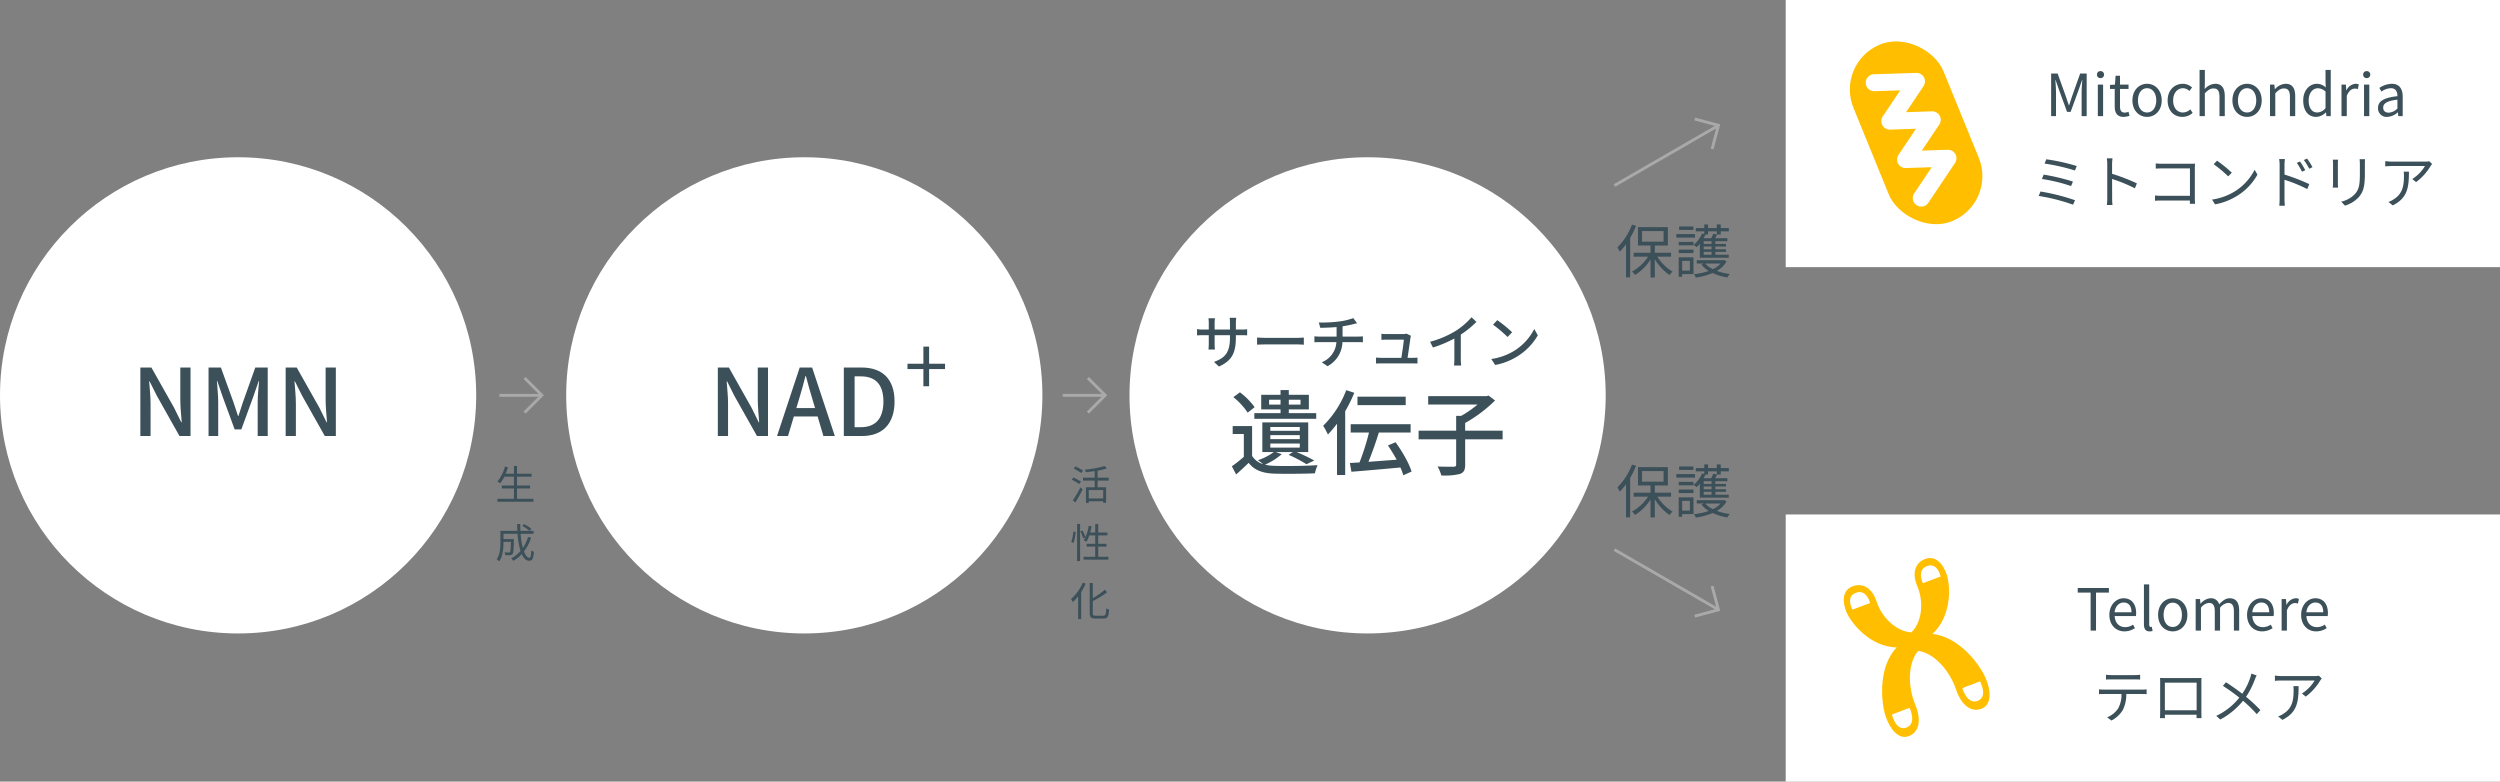 <svg xmlns="http://www.w3.org/2000/svg" width="861" height="269.186" viewBox="0 0 861 269.186">
  <rect x="0" y="0" width="861" height="269.186" fill="#808080" stroke="none"/>
  <g id="Group_329" data-name="Group 329" transform="translate(-329.499 -13937.84)">
    <g id="Group_205" data-name="Group 205" transform="translate(-23.501 85)">
      <g id="Group_197" data-name="Group 197" transform="translate(739.5 19383.84)">
        <circle id="Ellipse_89" data-name="Ellipse 89" cx="82" cy="82" r="82" transform="translate(-386.5 -5476.84)" fill="#fff"/>
        <path id="Path_228" data-name="Path 228" d="M-33.664,0h3.52V-11.1c0-2.56-.288-5.28-.48-7.712h.16L-28-13.888-20.192,0h3.808V-23.584H-19.9v11.008c0,2.56.288,5.408.48,7.84h-.16l-2.464-4.992-7.808-13.856h-3.808Zm23.488,0h3.328V-11.648c0-2.112-.288-5.152-.448-7.3h.128l1.856,5.44L-1.184-2.272h2.3L5.216-13.5,7.1-18.944h.128c-.192,2.144-.48,5.184-.48,7.3V0h3.456V-23.584H5.92L1.664-11.648C1.12-10.08.672-8.48.128-6.912h-.16C-.576-8.48-1.056-10.08-1.6-11.648L-5.92-23.584h-4.256Zm26.56,0H19.9V-11.1c0-2.56-.288-5.28-.48-7.712h.16l2.464,4.928L29.856,0h3.808V-23.584h-3.52v11.008c0,2.56.288,5.408.48,7.84h-.16L28-9.728,20.192-23.584H16.384Z" transform="translate(-304.5 -5380.84)" fill="#3c505a"/>
      </g>
      <g id="Group_198" data-name="Group 198" transform="translate(736 19384)">
        <circle id="Ellipse_90" data-name="Ellipse 90" cx="82" cy="82" r="82" transform="translate(-188 -5477)" fill="#fff"/>
        <path id="Path_227" data-name="Path 227" d="M-29.776,0h3.52V-11.1c0-2.56-.288-5.28-.48-7.712h.16l2.464,4.928L-16.3,0H-12.5V-23.584h-3.52v11.008c0,2.56.288,5.408.48,7.84h-.16L-18.16-9.728l-7.808-13.856h-3.808Zm28-12.8c.768-2.56,1.5-5.152,2.176-7.84H.56c.7,2.656,1.408,5.28,2.208,7.84L3.7-9.632H-2.736ZM-9.392,0h3.776L-3.6-6.72H4.592L6.576,0h3.936L2.7-23.584H-1.584ZM13.616,0h6.3c7.04,0,11.168-4.224,11.168-11.872,0-7.68-4.128-11.712-11.36-11.712H13.616Zm3.712-3.04v-17.5h2.144c5.056,0,7.776,2.784,7.776,8.672,0,5.856-2.72,8.832-7.776,8.832Z" transform="translate(-106 -5381)" fill="#3c505a"/>
        <path id="Path_226" data-name="Path 226" d="M-.985-3.132H.986V-9.045H6.467v-1.836H.986v-5.913H-.985v5.913H-6.467v1.836H-.985Z" transform="translate(-64 -5395)" fill="#3c505a"/>
      </g>
      <g id="Group_199" data-name="Group 199" transform="translate(739.5 19383.84)">
        <circle id="Ellipse_91" data-name="Ellipse 91" cx="82" cy="82" r="82" transform="translate(2.5 -5476.84)" fill="#fff"/>
        <path id="Path_225" data-name="Path 225" d="M-45.36-9.04v-.68h1.9c.96,0,1.66.02,1.98.06v-2.12a13.29,13.29,0,0,1-2,.12h-1.88v-2.32a13.04,13.04,0,0,1,.12-1.74H-47.5a13.809,13.809,0,0,1,.1,1.74v2.32h-5.28v-2.3a10.779,10.779,0,0,1,.12-1.6h-2.26a10.975,10.975,0,0,1,.12,1.6v2.3h-1.96a12.433,12.433,0,0,1-2.08-.16v2.18c.32-.04,1.14-.08,2.08-.08h1.96v3c0,.84-.08,1.66-.1,1.94h2.22a17.782,17.782,0,0,1-.1-1.94v-3h5.28v.8c0,5.3-1.76,7.02-5.5,8.4l1.7,1.6C-46.52-1.02-45.36-3.88-45.36-9.04Zm7.3.12v2.48c.68-.06,1.88-.1,2.98-.1H-24.2c.88,0,1.8.08,2.24.1V-8.92c-.5.04-1.28.12-2.24.12H-35.08C-36.16-8.8-37.4-8.88-38.06-8.92ZM-16.8-14.1l.5,1.84c1.46-.02,3.64-.08,5.62-.26v3.28h-5.84a15.97,15.97,0,0,1-1.8-.1v2.06c.5-.04,1.2-.06,1.82-.06h5.76A7.953,7.953,0,0,1-15.78-.4L-13.8.96a9.734,9.734,0,0,0,5.14-8.3h5.4c.52,0,1.16.02,1.64.06V-9.32c-.44.04-1.26.08-1.68.08H-8.62v-3.54a36.521,36.521,0,0,0,3.7-.74c.32-.08.76-.18,1.3-.32l-1.3-1.76a22.716,22.716,0,0,1-5.1,1.18A43.994,43.994,0,0,1-16.8-14.1ZM14.92-9.52l-1.52-.74a4.052,4.052,0,0,1-1.2.16H6.52a17.3,17.3,0,0,1-1.76-.1v2.08c.54-.02,1.18-.06,1.78-.06h5.94c-.06,1.12-.58,4.56-.86,6.26H4.7a16.249,16.249,0,0,1-1.8-.1V.04C3.58.02,4.04,0,4.7,0H15.48c.48,0,1.32.02,1.7.04V-2c-.46.04-1.28.08-1.74.08H13.76c.28-1.86.84-5.6,1-6.88C14.8-9,14.86-9.3,14.92-9.52Zm6.6,2.06.98,1.98a40.919,40.919,0,0,0,7.38-3.1v6.96A23.176,23.176,0,0,1,29.76.74h2.48a15.04,15.04,0,0,1-.14-2.36v-8.3a33.738,33.738,0,0,0,5.38-4.38L35.8-15.9a24.688,24.688,0,0,1-5.56,4.76A33.026,33.026,0,0,1,21.52-7.46ZM44.66-14.9,43.2-13.34a43.38,43.38,0,0,1,5,4.24l1.58-1.62A41.968,41.968,0,0,0,44.66-14.9ZM42.6-1.52,43.94.54A22.051,22.051,0,0,0,51.6-2.44a20.449,20.449,0,0,0,7.02-7.24L57.4-11.86a19.042,19.042,0,0,1-6.94,7.54A20.781,20.781,0,0,1,42.6-1.52Zm-76.52,15.7V12.512h3.936v1.664ZM-23.1,12.512v1.664h-4.032V12.512Zm-6.88,4.608h-9.024v1.952H-17.7V17.12h-9.44V15.84h6.912V10.816h-6.912V9.184h-2.848v1.632H-36.64V15.84h6.656Zm-8.928-2.048a23.787,23.787,0,0,0-5.056-5.12l-2.272,1.664a22.849,22.849,0,0,1,4.928,5.344ZM-33.5,27.584H-23.36v1.408H-33.5Zm0-2.88H-23.36V26.08H-33.5Zm0-2.816H-23.36V23.2H-33.5Zm1.856,8.64h5.92l-1.472.96a46.207,46.207,0,0,1,6.144,3.232l2.688-1.28a58.742,58.742,0,0,0-6.112-2.912h4.032V20.32H-36.256V30.528h3.968a20.19,20.19,0,0,1-5.5,2.816A14.5,14.5,0,0,1-36,34.688a6.613,6.613,0,0,1-3.776-2.848V21.568h-6.688V24.32h3.84v7.84a43.669,43.669,0,0,1-4.128,3.264l1.472,2.816c1.568-1.376,2.976-2.688,4.32-4,1.888,2.464,4.64,3.552,8.64,3.712,3.68.128,10.5.064,14.176-.1a14.532,14.532,0,0,1,.928-2.816c-4.064.288-11.488.384-15.1.224a14.289,14.289,0,0,1-3.008-.384,23.416,23.416,0,0,0,5.76-3.616ZM13.12,11.456H-3.488v2.912H13.12ZM-7.36,9.216A34.429,34.429,0,0,1-15.3,21.472a28.236,28.236,0,0,1,1.632,3.008,37.432,37.432,0,0,0,3.136-3.712V38.432h2.816V16.48a51.034,51.034,0,0,0,3.136-6.368Zm22.5,28.032C14.3,34.4,11.9,30.272,9.632,27.136l-2.624,1.12c1.024,1.5,2.08,3.232,3.008,4.9-3.328.256-6.72.512-9.728.736,1.216-2.944,2.56-6.752,3.584-10.08H14.816v-2.88H-5.824v2.88H.48a82.753,82.753,0,0,1-3.264,10.3c-1.216.064-2.336.128-3.328.192l.544,3.008c4.48-.352,10.816-.9,16.864-1.472a17.65,17.65,0,0,1,.992,2.688ZM46.5,23.168H33.6V20.512a48.009,48.009,0,0,0,10.3-7.744l-2.24-1.7-.672.192H20.864v2.912H37.856a37.434,37.434,0,0,1-5.632,3.9H30.5v5.088H17.568v2.976H30.5v8.7c0,.544-.192.7-.864.736-.736,0-3.136.032-5.536-.064a12.544,12.544,0,0,1,1.28,3.072,22.047,22.047,0,0,0,6.432-.512c1.344-.512,1.792-1.376,1.792-3.2V26.144H46.5Z" transform="translate(84.5 -5405.84)" fill="#3c505a"/>
      </g>
      <path id="Path_224" data-name="Path 224" d="M-14.44-16.68A22.457,22.457,0,0,1-19.48-8.8a12.145,12.145,0,0,1,.84,1.44A21.612,21.612,0,0,0-16.5-9.92V1.48h1.42V-12.1a29.71,29.71,0,0,0,2.04-4.16Zm3.46,2.22h7.42v3.66h-7.42Zm10,8.82V-7h-5.6V-9.48h4.5V-15.8h-10.3v6.32h4.32V-7h-5.8v1.36h4.94A14.814,14.814,0,0,1-14.44-.52,7.325,7.325,0,0,1-13.4.66,16.715,16.715,0,0,0-8.06-4.66v6.2h1.48V-4.72A18.42,18.42,0,0,0-1.52.7,6.739,6.739,0,0,1-.46-.48,15.583,15.583,0,0,1-5.72-5.64ZM6.7-16.04H1.78v1.2H6.7Zm.56,2.62H.84v1.22H7.26ZM5.5-4.18V-.84H2.84V-4.18ZM6.74-5.4H1.64V1.3h1.2V.36h3.9ZM1.66-6.88H6.74v-1.2H1.66Zm0-2.66H6.74v-1.18H1.66Zm13.1-4.82v1.08l-1.22-.28A12.35,12.35,0,0,1,12.86-12H10.22q.36-.63.66-1.26h.88v-1.1Zm-1.8,4.34h-2.7v-.94h2.7Zm0,1.84h-2.7v-.96h2.7Zm0,1.88h-2.7v-1h2.7ZM8.92-5.28h9.96V-6.3h-4.6v-1h3.66v-.88H14.28v-.96h3.66v-.88H14.28v-.94h4.14V-12h-4.2c.22-.38.44-.82.66-1.26h1.24v-1.1h2.8v-1.12h-2.8v-1.26H14.76v1.26h-3v-1.26H10.44v1.26H7.54v1.12h2.9v.92l-.76-.18A10.934,10.934,0,0,1,6.8-9.68a8.257,8.257,0,0,1,1,.78,10.847,10.847,0,0,0,1.12-1.2Zm7.16,2a8.4,8.4,0,0,1-2.66,1.94,8.017,8.017,0,0,1-2.64-1.94Zm1.2-1.2-.26.06H7.86v1.14h2.4l-.8.34A9.434,9.434,0,0,0,11.98-.72,22.926,22.926,0,0,1,6.9.4a4.726,4.726,0,0,1,.64,1.16A22.961,22.961,0,0,0,13.34,0,18.9,18.9,0,0,0,18.4,1.52,5.916,5.916,0,0,1,19.26.34,19.578,19.578,0,0,1,14.78-.74a8.689,8.689,0,0,0,3.36-3.28Z" transform="translate(929.5 14029.525)" fill="#3c505a"/>
      <path id="Path_223" data-name="Path 223" d="M-14.44-16.68A22.457,22.457,0,0,1-19.48-8.8a12.145,12.145,0,0,1,.84,1.44A21.612,21.612,0,0,0-16.5-9.92V1.48h1.42V-12.1a29.71,29.71,0,0,0,2.04-4.16Zm3.46,2.22h7.42v3.66h-7.42Zm10,8.82V-7h-5.6V-9.48h4.5V-15.8h-10.3v6.32h4.32V-7h-5.8v1.36h4.94A14.814,14.814,0,0,1-14.44-.52,7.325,7.325,0,0,1-13.4.66,16.715,16.715,0,0,0-8.06-4.66v6.2h1.48V-4.72A18.42,18.42,0,0,0-1.52.7,6.739,6.739,0,0,1-.46-.48,15.583,15.583,0,0,1-5.72-5.64ZM6.7-16.04H1.78v1.2H6.7Zm.56,2.62H.84v1.22H7.26ZM5.5-4.18V-.84H2.84V-4.18ZM6.74-5.4H1.64V1.3h1.2V.36h3.9ZM1.66-6.88H6.74v-1.2H1.66Zm0-2.66H6.74v-1.18H1.66Zm13.1-4.82v1.08l-1.22-.28A12.35,12.35,0,0,1,12.86-12H10.22q.36-.63.66-1.26h.88v-1.1Zm-1.8,4.34h-2.7v-.94h2.7Zm0,1.84h-2.7v-.96h2.7Zm0,1.88h-2.7v-1h2.7ZM8.92-5.28h9.96V-6.3h-4.6v-1h3.66v-.88H14.28v-.96h3.66v-.88H14.28v-.94h4.14V-12h-4.2c.22-.38.44-.82.66-1.26h1.24v-1.1h2.8v-1.12h-2.8v-1.26H14.76v1.26h-3v-1.26H10.44v1.26H7.54v1.12h2.9v.92l-.76-.18A10.934,10.934,0,0,1,6.8-9.68a8.257,8.257,0,0,1,1,.78,10.847,10.847,0,0,0,1.12-1.2Zm7.16,2a8.4,8.4,0,0,1-2.66,1.94,8.017,8.017,0,0,1-2.64-1.94Zm1.2-1.2-.26.06H7.86v1.14h2.4l-.8.34A9.434,9.434,0,0,0,11.98-.72,22.926,22.926,0,0,1,6.9.4a4.726,4.726,0,0,1,.64,1.16A22.961,22.961,0,0,0,13.34,0,18.9,18.9,0,0,0,18.4,1.52,5.916,5.916,0,0,1,19.26.34,19.578,19.578,0,0,1,14.78-.74a8.689,8.689,0,0,0,3.36-3.28Z" transform="translate(929.5 13946.875)" fill="#3c505a"/>
      <g id="Group_139" data-name="Group 139" transform="translate(723 19371.84)">
        <rect id="Rectangle_124" data-name="Rectangle 124" width="246" height="92" transform="translate(245 -5519)" fill="#fff"/>
        <path id="Path_222" data-name="Path 222" d="M-62.59,0h1.68V-8.12c0-1.26-.14-3.04-.22-4.32h.08l1.16,3.34,2.78,7.62h1.24l2.78-7.62,1.16-3.34h.08c-.1,1.28-.24,3.06-.24,4.32V0h1.74V-14.68h-2.24l-2.8,7.86c-.34,1.02-.66,2.04-1,3.06h-.1c-.36-1.02-.7-2.04-1.04-3.06l-2.82-7.86h-2.24Zm16.08,0h1.82V-10.86h-1.82Zm.92-13.1a1.155,1.155,0,0,0,1.22-1.22,1.145,1.145,0,0,0-1.22-1.18,1.145,1.145,0,0,0-1.22,1.18A1.155,1.155,0,0,0-45.59-13.1Zm8,13.36a6.837,6.837,0,0,0,2-.4l-.36-1.36a3.847,3.847,0,0,1-1.24.28c-1.26,0-1.68-.76-1.68-2.1V-9.38h2.94v-1.48h-2.94v-3.06h-1.52l-.22,3.06-1.7.1v1.38h1.62v6.02C-40.69-1.2-39.91.26-37.59.26Zm8.04,0c2.66,0,5.04-2.08,5.04-5.68,0-3.62-2.38-5.72-5.04-5.72s-5.04,2.1-5.04,5.72C-34.59-1.82-32.21.26-29.55.26Zm0-1.52c-1.88,0-3.14-1.66-3.14-4.16s1.26-4.2,3.14-4.2,3.16,1.7,3.16,4.2S-27.67-1.26-29.55-1.26ZM-17.37.26a5.266,5.266,0,0,0,3.52-1.38l-.8-1.22a3.829,3.829,0,0,1-2.56,1.08c-2,0-3.36-1.66-3.36-4.16s1.44-4.2,3.42-4.2a3.211,3.211,0,0,1,2.16.96l.94-1.2a4.643,4.643,0,0,0-3.18-1.28c-2.78,0-5.24,2.1-5.24,5.72C-22.47-1.82-20.25.26-17.37.26Zm5.9-.26h1.82V-7.88c1.1-1.1,1.86-1.66,2.98-1.66,1.44,0,2.06.86,2.06,2.9V0h1.82V-6.88c0-2.78-1.04-4.26-3.32-4.26a5.1,5.1,0,0,0-3.6,1.82l.06-2.24v-4.36h-1.82ZM4.89.26c2.66,0,5.04-2.08,5.04-5.68,0-3.62-2.38-5.72-5.04-5.72S-.15-9.04-.15-5.42C-.15-1.82,2.23.26,4.89.26Zm0-1.52c-1.88,0-3.14-1.66-3.14-4.16s1.26-4.2,3.14-4.2,3.16,1.7,3.16,4.2S6.77-1.26,4.89-1.26ZM12.79,0h1.82V-7.88c1.1-1.1,1.86-1.66,2.98-1.66,1.44,0,2.06.86,2.06,2.9V0h1.82V-6.88c0-2.78-1.04-4.26-3.32-4.26A5.208,5.208,0,0,0,14.51-9.3h-.06l-.16-1.56h-1.5ZM28.71.26a4.844,4.844,0,0,0,3.3-1.54h.06L32.23,0h1.48V-15.92h-1.8v4.18l.08,1.88a4.418,4.418,0,0,0-3.06-1.28c-2.48,0-4.7,2.2-4.7,5.72C24.23-1.8,25.99.26,28.71.26Zm.4-1.52c-1.92,0-3-1.56-3-4.18,0-2.48,1.38-4.16,3.14-4.16a3.891,3.891,0,0,1,2.66,1.14v5.7A3.8,3.8,0,0,1,29.11-1.26ZM37.41,0h1.82V-6.98c.72-1.86,1.84-2.5,2.74-2.5a2.57,2.57,0,0,1,1.06.18l.34-1.6a2.315,2.315,0,0,0-1.16-.24,3.75,3.75,0,0,0-3.08,2.26h-.06l-.16-1.98h-1.5Zm7.76,0h1.82V-10.86H45.17Zm.92-13.1a1.155,1.155,0,0,0,1.22-1.22,1.145,1.145,0,0,0-1.22-1.18,1.145,1.145,0,0,0-1.22,1.18A1.155,1.155,0,0,0,46.09-13.1ZM53.17.26a5.818,5.818,0,0,0,3.6-1.56h.06L56.99,0h1.5V-6.68c0-2.68-1.12-4.46-3.76-4.46a8.169,8.169,0,0,0-4.28,1.42l.72,1.26a5.983,5.983,0,0,1,3.26-1.16c1.78,0,2.24,1.34,2.24,2.74-4.62.52-6.68,1.7-6.68,4.06A2.944,2.944,0,0,0,53.17.26Zm.52-1.46c-1.08,0-1.92-.5-1.92-1.74,0-1.4,1.24-2.3,4.9-2.74v3.04A4.438,4.438,0,0,1,53.69-1.2ZM-64.26,14.86l-.58,1.48A66.206,66.206,0,0,1-54.4,18.72l.64-1.54A68.437,68.437,0,0,0-64.26,14.86Zm-.9,5.28-.6,1.5a58.533,58.533,0,0,1,10.04,2.44l.64-1.54A71.228,71.228,0,0,0-65.16,20.14Zm-1.1,5.82-.62,1.52A65.289,65.289,0,0,1-55.04,30.5l.68-1.54A70.4,70.4,0,0,0-66.26,25.96Zm23,2.28a17.622,17.622,0,0,1-.14,2.36h1.94c-.08-.66-.12-1.74-.12-2.36,0-.58,0-3.6-.02-6.6a52.434,52.434,0,0,1,7.86,3.22l.68-1.7a63.924,63.924,0,0,0-8.54-3.3V16.6c0-.6.08-1.46.14-2.08h-1.96a12.624,12.624,0,0,1,.16,2.08Zm16.7-11.96v1.78c.46-.02,1.46-.06,2.2-.06h9.58v9.44H-24.6a21.118,21.118,0,0,1-2.22-.12v1.82c.54-.04,1.44-.08,2.26-.08h9.78c-.02.48-.02.9-.04,1.12h1.8c-.02-.32-.08-1.22-.08-1.94V17.92c0-.48.04-1.1.06-1.56-.4.02-1,.04-1.48.04h-9.86A20.183,20.183,0,0,1-26.56,16.28Zm21.1-.94L-6.6,16.56a41.537,41.537,0,0,1,4.98,4.18l1.26-1.26A43.8,43.8,0,0,0-5.46,15.34Zm-1.72,13.4,1.06,1.64a21.922,21.922,0,0,0,7.86-3.1,19.982,19.982,0,0,0,6.72-7.12l-.96-1.7A18.841,18.841,0,0,1,.82,25.82,20.651,20.651,0,0,1-7.18,28.74ZM23.12,15.6l-1.1.5a19.848,19.848,0,0,1,1.78,3.04l1.14-.52A30.137,30.137,0,0,0,23.12,15.6Zm2.42-1-1.1.52a19.457,19.457,0,0,1,1.86,3l1.12-.56A27.011,27.011,0,0,0,25.54,14.6ZM16.1,28.5a21.9,21.9,0,0,1-.12,2.36H17.9c-.06-.64-.12-1.72-.12-2.36V21.92a51.254,51.254,0,0,1,7.84,3.2l.7-1.7a67.938,67.938,0,0,0-8.54-3.3V16.86a18.473,18.473,0,0,1,.14-2.08H15.94a12.624,12.624,0,0,1,.16,2.08ZM45.52,14.82H43.64a14.348,14.348,0,0,1,.1,1.74v3.16c0,3.78-.24,5.4-1.66,7.06a9.169,9.169,0,0,1-4.78,2.66l1.3,1.38a10.682,10.682,0,0,0,4.76-2.92c1.44-1.72,2.1-3.3,2.1-8.1V16.56C45.46,15.88,45.48,15.32,45.52,14.82Zm-9.28.16H34.42c.04.38.08,1.08.08,1.44v6.66a13.108,13.108,0,0,1-.1,1.54h1.84c-.04-.36-.08-1.02-.08-1.52V16.42C36.16,15.94,36.2,15.36,36.24,14.98Zm32.38,1.5-.98-.94a9.877,9.877,0,0,1-1.4.12H54.76a16.972,16.972,0,0,1-2.28-.18V17.3a22.348,22.348,0,0,1,2.28-.12h11.4a13.586,13.586,0,0,1-4.38,4.48l1.32,1.06a19.283,19.283,0,0,0,4.98-5.52C68.22,16.98,68.48,16.68,68.62,16.48Zm-7.98,2.64h-1.8a12.023,12.023,0,0,1,.08,1.44c0,3.34-.44,6.18-3.54,8.08a6.888,6.888,0,0,1-1.8.9l1.48,1.2C60.16,28.2,60.64,24.54,60.64,19.12Z" transform="translate(399 -5479)" fill="#3c505a"/>
        <g id="Layer_2" data-name="Layer 2" transform="translate(295 -5479)">
          <g id="Group_136" data-name="Group 136" transform="translate(-33 -31)">
            <rect id="Rectangle_123" data-name="Rectangle 123" width="33.463" height="65.702" rx="16.731" transform="matrix(0.926, -0.378, 0.378, 0.926, 0, 12.644)" fill="#ffbe00"/>
            <path id="Path_104" data-name="Path 104" d="M22.13,49.6A2.926,2.926,0,0,1,18.6,45.26l6.034-9.007-8.92.291a3.018,3.018,0,0,1-2.653-1.487,2.909,2.909,0,0,1,.117-3.031l6.034-9.007-8.92.291a3.018,3.018,0,0,1-2.653-1.487,2.974,2.974,0,0,1,.117-3.031l6.034-9.007-8.92.291A2.916,2.916,0,0,1,4.7,4.247l14.6-.466a3.018,3.018,0,0,1,2.653,1.487A2.974,2.974,0,0,1,21.838,8.3L15.8,17.306l8.92-.291A3.018,3.018,0,0,1,27.376,18.5a2.909,2.909,0,0,1-.117,3.031l-6.034,9.007,8.92-.291A3.018,3.018,0,0,1,32.8,31.735a2.974,2.974,0,0,1-.117,3.031L23.47,48.5a2.776,2.776,0,0,1-1.312,1.079Z" transform="translate(8.651 12.33)" fill="#fff"/>
          </g>
        </g>
      </g>
      <g id="Group_138" data-name="Group 138" transform="translate(723 19427.025)">
        <rect id="Rectangle_125" data-name="Rectangle 125" width="246" height="92" transform="translate(245 -5397)" fill="#fff"/>
        <g id="Layer_2-2" data-name="Layer 2" transform="translate(265 -5382)">
          <path id="Path_105" data-name="Path 105" d="M30.471,26.214C37.2,20.045,36.733,9.876,35.555,6,34.377,2.094,31.68-.851,28.332.234c-3.441,1.085-5.146,4.5-2.976,9.58,2.139,5.053,1.767,12.029-2.077,15.811-5.363-.341-10.262-5.332-11.936-10.541C9.606,9.845,6.072,8.419,2.755,9.876-.5,11.209-.594,15.239,1.05,18.929,2.755,22.618,9.11,30.586,18.194,30.8c-6.449,6.821-5.332,18.757-3.875,23.407,1.488,4.65,4.433,8.278,7.782,7.224,3.472-1.085,4.991-4.929,2.48-11.037-2.542-6.108-2.6-14.23,1.054-18.416,5.549.744,10.851,6.883,12.959,13.145s5.828,8.154,9.115,6.666c3.224-1.457,3.069-6.108,1.085-10.572C46.84,36.755,39.8,27.051,30.44,26.152Zm-1.8-23.438c3.658-1.364,4.681,3.6,4.681,3.6L27.247,8.667S24.983,4.14,28.673,2.776ZM9.079,15.487,3,17.782s-2.542-4.4,1.147-5.8S9.079,15.487,9.079,15.487ZM21.6,58.4c-3.689,1.4-5.022-4.5-5.022-4.5l6.076-2.294S25.294,57,21.6,58.4Zm24.523-9.208c-3.689,1.4-5.3-4.4-5.3-4.4l6.107-2.294S49.786,47.792,46.127,49.187Z" transform="translate(-0.002 -0.007)" fill="#ffbe00"/>
        </g>
        <path id="Path_221" data-name="Path 221" d="M-40.99,0h1.86V-13.1h4.44v-1.58H-45.43v1.58h4.44Zm11.66.26a6.464,6.464,0,0,0,3.6-1.12l-.66-1.2a4.682,4.682,0,0,1-2.72.86c-2.06,0-3.48-1.48-3.6-3.8h7.32a7.105,7.105,0,0,0,.08-1.04c0-3.1-1.56-5.1-4.32-5.1-2.52,0-4.9,2.2-4.9,5.72C-34.53-1.84-32.21.26-29.33.26Zm-3.4-6.58c.22-2.12,1.58-3.36,3.12-3.36,1.7,0,2.7,1.18,2.7,3.36ZM-20.71.26A2.8,2.8,0,0,0-19.65.1l-.26-1.4a1.6,1.6,0,0,1-.38.04c-.28,0-.52-.22-.52-.78V-15.92h-1.82V-2.16C-22.63-.62-22.07.26-20.71.26Zm8,0c2.66,0,5.04-2.08,5.04-5.68,0-3.62-2.38-5.72-5.04-5.72s-5.04,2.1-5.04,5.72C-17.75-1.82-15.37.26-12.71.26Zm0-1.52c-1.88,0-3.14-1.66-3.14-4.16s1.26-4.2,3.14-4.2,3.16,1.7,3.16,4.2S-10.83-1.26-12.71-1.26ZM-4.81,0h1.82V-7.88A4.011,4.011,0,0,1-.25-9.54c1.38,0,2.02.86,2.02,2.9V0H3.59V-7.88A4.011,4.011,0,0,1,6.33-9.54c1.38,0,2.02.86,2.02,2.9V0h1.82V-6.88c0-2.78-1.06-4.26-3.3-4.26-1.32,0-2.46.86-3.58,2.08a2.864,2.864,0,0,0-3-2.08A4.772,4.772,0,0,0-3.09-9.28h-.06l-.16-1.58h-1.5Zm22.9.26a6.464,6.464,0,0,0,3.6-1.12l-.66-1.2a4.682,4.682,0,0,1-2.72.86c-2.06,0-3.48-1.48-3.6-3.8h7.32a7.105,7.105,0,0,0,.08-1.04c0-3.1-1.56-5.1-4.32-5.1-2.52,0-4.9,2.2-4.9,5.72C12.89-1.84,15.21.26,18.09.26Zm-3.4-6.58c.22-2.12,1.58-3.36,3.12-3.36,1.7,0,2.7,1.18,2.7,3.36ZM24.79,0h1.82V-6.98c.72-1.86,1.84-2.5,2.74-2.5a2.57,2.57,0,0,1,1.06.18l.34-1.6a2.315,2.315,0,0,0-1.16-.24,3.75,3.75,0,0,0-3.08,2.26h-.06l-.16-1.98h-1.5ZM36.71.26a6.464,6.464,0,0,0,3.6-1.12l-.66-1.2a4.682,4.682,0,0,1-2.72.86c-2.06,0-3.48-1.48-3.6-3.8h7.32a7.105,7.105,0,0,0,.08-1.04c0-3.1-1.56-5.1-4.32-5.1-2.52,0-4.9,2.2-4.9,5.72C31.51-1.84,33.83.26,36.71.26Zm-3.4-6.58c.22-2.12,1.58-3.36,3.12-3.36,1.7,0,2.7,1.18,2.7,3.36ZM-35.7,15.2v1.66c.5-.04,1.16-.06,1.82-.06h8.08c.58,0,1.28.02,1.86.06V15.2a14.756,14.756,0,0,1-1.86.12h-8.1A16.637,16.637,0,0,1-35.7,15.2Zm-2.4,5.02v1.66c.56-.04,1.14-.04,1.74-.04h6a9.682,9.682,0,0,1-1.16,4.96,8.279,8.279,0,0,1-3.78,3.06l1.48,1.1a9.76,9.76,0,0,0,3.94-3.66,12.106,12.106,0,0,0,1.18-5.46h5.44c.48,0,1.12.02,1.56.04V20.22a10.722,10.722,0,0,1-1.56.1h-13.1A15.987,15.987,0,0,1-38.1,20.22Zm21.02-3.92c.04.48.04,1.1.04,1.56V27.7c0,.7-.04,2.18-.06,2.44h1.72c-.02-.16-.02-.64-.04-1.16H-4.5c0,.54-.02,1.02-.02,1.16H-2.8c-.02-.22-.04-1.78-.04-2.42V17.86c0-.5,0-1.06.04-1.56-.6.04-1.32.04-1.76.04H-15.3C-15.76,16.34-16.3,16.32-17.08,16.3Zm1.66,1.62H-4.48v9.5H-15.42ZM16.2,15.44l-1.84-.64a11.472,11.472,0,0,1-.4,1.48,22.374,22.374,0,0,1-2.72,5.46c-1.58-1.22-3.9-2.86-5.62-3.96L4.58,19.04a62.571,62.571,0,0,1,5.64,4.04,22.205,22.205,0,0,1-7.94,6.28l1.38,1.26a25.48,25.48,0,0,0,7.84-6.46,44.6,44.6,0,0,1,4.72,4.6l1.26-1.38a50.051,50.051,0,0,0-4.94-4.58,27.86,27.86,0,0,0,3-5.9A10.792,10.792,0,0,1,16.2,15.44Zm22.42,1.04-.98-.94a9.877,9.877,0,0,1-1.4.12H24.76a16.972,16.972,0,0,1-2.28-.18V17.3a22.348,22.348,0,0,1,2.28-.12h11.4a13.586,13.586,0,0,1-4.38,4.48l1.32,1.06a19.283,19.283,0,0,0,4.98-5.52C38.22,16.98,38.48,16.68,38.62,16.48Zm-7.98,2.64h-1.8a12.023,12.023,0,0,1,.08,1.44c0,3.34-.44,6.18-3.54,8.08a6.888,6.888,0,0,1-1.8.9l1.48,1.2C30.16,28.2,30.64,24.54,30.64,19.12Z" transform="translate(391 -5357)" fill="#3c505a"/>
      </g>
      <g id="Group_200" data-name="Group 200" transform="translate(734 19379.34)">
        <line id="Line_33" data-name="Line 33" x2="14" transform="translate(-209 -5390.34)" fill="none" stroke="#a9a9a9" stroke-width="1"/>
        <path id="Path_124" data-name="Path 124" d="M-205.059-5405.947l5.97,5.969-5.97,5.969" transform="translate(4.711 9.607)" fill="none" stroke="#a9a9a9" stroke-width="1"/>
      </g>
      <g id="Group_201" data-name="Group 201" transform="translate(928 19379.34)">
        <line id="Line_33-2" data-name="Line 33" x2="14" transform="translate(-209 -5390.34)" fill="none" stroke="#a9a9a9" stroke-width="1"/>
        <path id="Path_124-2" data-name="Path 124" d="M-205.059-5405.947l5.97,5.969-5.97,5.969" transform="translate(4.711 9.607)" fill="none" stroke="#a9a9a9" stroke-width="1"/>
      </g>
      <g id="Group_202" data-name="Group 202" transform="translate(3808.354 18467.018) rotate(-30)">
        <line id="Line_33-3" data-name="Line 33" x2="40.772" transform="translate(-235.772 -5390.34)" fill="none" stroke="#a9a9a9" stroke-width="1"/>
        <path id="Path_124-3" data-name="Path 124" d="M-205.059-5405.947l5.97,5.969-5.97,5.969" transform="translate(4.711 9.607)" fill="none" stroke="#a9a9a9" stroke-width="1"/>
      </g>
      <g id="Group_203" data-name="Group 203" transform="translate(911.969 14036.99) rotate(30)">
        <line id="Line_33-4" data-name="Line 33" x2="40.772" transform="translate(0 5.939)" fill="none" stroke="#a9a9a9" stroke-width="1"/>
        <path id="Path_124-4" data-name="Path 124" d="M0,11.938,5.97,5.97,0,0" transform="translate(35.424)" fill="none" stroke="#a9a9a9" stroke-width="1"/>
      </g>
      <path id="Path_220" data-name="Path 220" d="M10.06,15.622V12.066h4.494V11.058H10.06V8.006h5.012V6.984H10.06V4.3H9V6.984H6.154a19.217,19.217,0,0,0,.784-2.24L5.888,4.52A12.763,12.763,0,0,1,3.3,9.672a6.971,6.971,0,0,1,.952.616A12.561,12.561,0,0,0,5.706,8.006H9v3.052H4.838v1.008H9v3.556H3.326V16.63h12.4V15.622Zm1.82,9.36a14.332,14.332,0,0,1,2.478,1.68L15,25.948a13.354,13.354,0,0,0-2.506-1.6Zm1.988,3.78a13.864,13.864,0,0,1-1.792,3.78,25.252,25.252,0,0,1-.77-4.858h4.452V26.662H11.236c-.042-.756-.056-1.54-.056-2.352H10.1c.014.8.028,1.582.084,2.352H4.348v3.906c0,1.806-.126,4.2-1.274,5.908a4.141,4.141,0,0,1,.868.7c1.26-1.82,1.47-4.634,1.47-6.594V30.47H7.96c-.056,2.408-.126,3.29-.322,3.5-.084.126-.224.154-.42.154-.238,0-.84-.014-1.484-.07a2.164,2.164,0,0,1,.294.98,16.154,16.154,0,0,0,1.666,0,1.083,1.083,0,0,0,.84-.406c.294-.364.378-1.54.448-4.676V29.5H5.412v-1.82h4.83a27.528,27.528,0,0,0,1.022,5.894,11.172,11.172,0,0,1-3.22,2.59,5.86,5.86,0,0,1,.756.826,12.517,12.517,0,0,0,2.884-2.324c.644,1.442,1.484,2.3,2.562,2.3s1.442-.686,1.638-3.066a2.461,2.461,0,0,1-.9-.56c-.1,1.862-.266,2.59-.658,2.59-.714,0-1.358-.8-1.876-2.17a15.786,15.786,0,0,0,2.464-4.732Z" transform="translate(521 14009)" fill="#3c505a" stroke="rgba(0,0,0,0)" stroke-width="1"/>
      <path id="Path_219" data-name="Path 219" d="M7.008,5.906A25.584,25.584,0,0,0,4.39,4.464l-.574.742c.854.462,2.016,1.134,2.59,1.54Zm-.714,3.78C5.678,9.294,4.516,8.678,3.7,8.272l-.574.756c.854.448,2,1.12,2.576,1.512Zm-1.96,7.2a50.79,50.79,0,0,0,2.534-4.494L6.112,11.7a40.43,40.43,0,0,1-2.646,4.48Zm9.6-1.372H8.968V12.626h4.97Zm1.9-6.146V8.356H12.006V5.934A22.39,22.39,0,0,0,15.24,5.15l-.812-.812A34.429,34.429,0,0,1,7.652,5.584a6.516,6.516,0,0,1,.294.882c.994-.1,2.044-.224,3.066-.378V8.356H6.98V9.364h4.032v2.3H8v5.4h.966v-.588h4.97v.518h.994V11.66H12.006v-2.3ZM3.746,30.792a15.613,15.613,0,0,0,.7-3.752l-.784-.112a14.146,14.146,0,0,1-.728,3.584Zm1.2,6.272H5.986V24.282H4.95ZM6.084,26.858a13.935,13.935,0,0,1,.966,2.38l.784-.378a13.221,13.221,0,0,0-1.022-2.338Zm6.146,8.736v-3.5h2.856v-.966H12.23v-2.9h3.164v-.994H12.23v-2.9H11.194v2.9H9.444c.2-.686.364-1.414.5-2.142L8.94,24.926a13.63,13.63,0,0,1-1.694,5,8.167,8.167,0,0,1,.924.476,10.1,10.1,0,0,0,.98-2.17h2.044v2.9H8.226v.966h2.968v3.5h-4v.994h8.54v-.994ZM6.91,44.506a15.483,15.483,0,0,1-4.06,5.642,6.948,6.948,0,0,1,.63,1.05A16.7,16.7,0,0,0,5.3,49.224v7.812H6.35V47.754A18.8,18.8,0,0,0,7.9,44.842Zm4.368,11.382c-.77,0-.924-.168-.924-.952v-4.06a32.945,32.945,0,0,0,4.928-3.052l-.742-.9a24.506,24.506,0,0,1-4.186,2.9V44.618H9.3v10.3c0,1.526.448,1.946,1.9,1.946h2.87c1.442,0,1.75-.8,1.918-3.066A3.342,3.342,0,0,1,15,53.354c-.1,2.03-.224,2.534-.994,2.534Z" transform="translate(719 14009)" fill="#3c505a" stroke="rgba(0,0,0,0)" stroke-width="1"/>
    </g>
  </g>
</svg>
